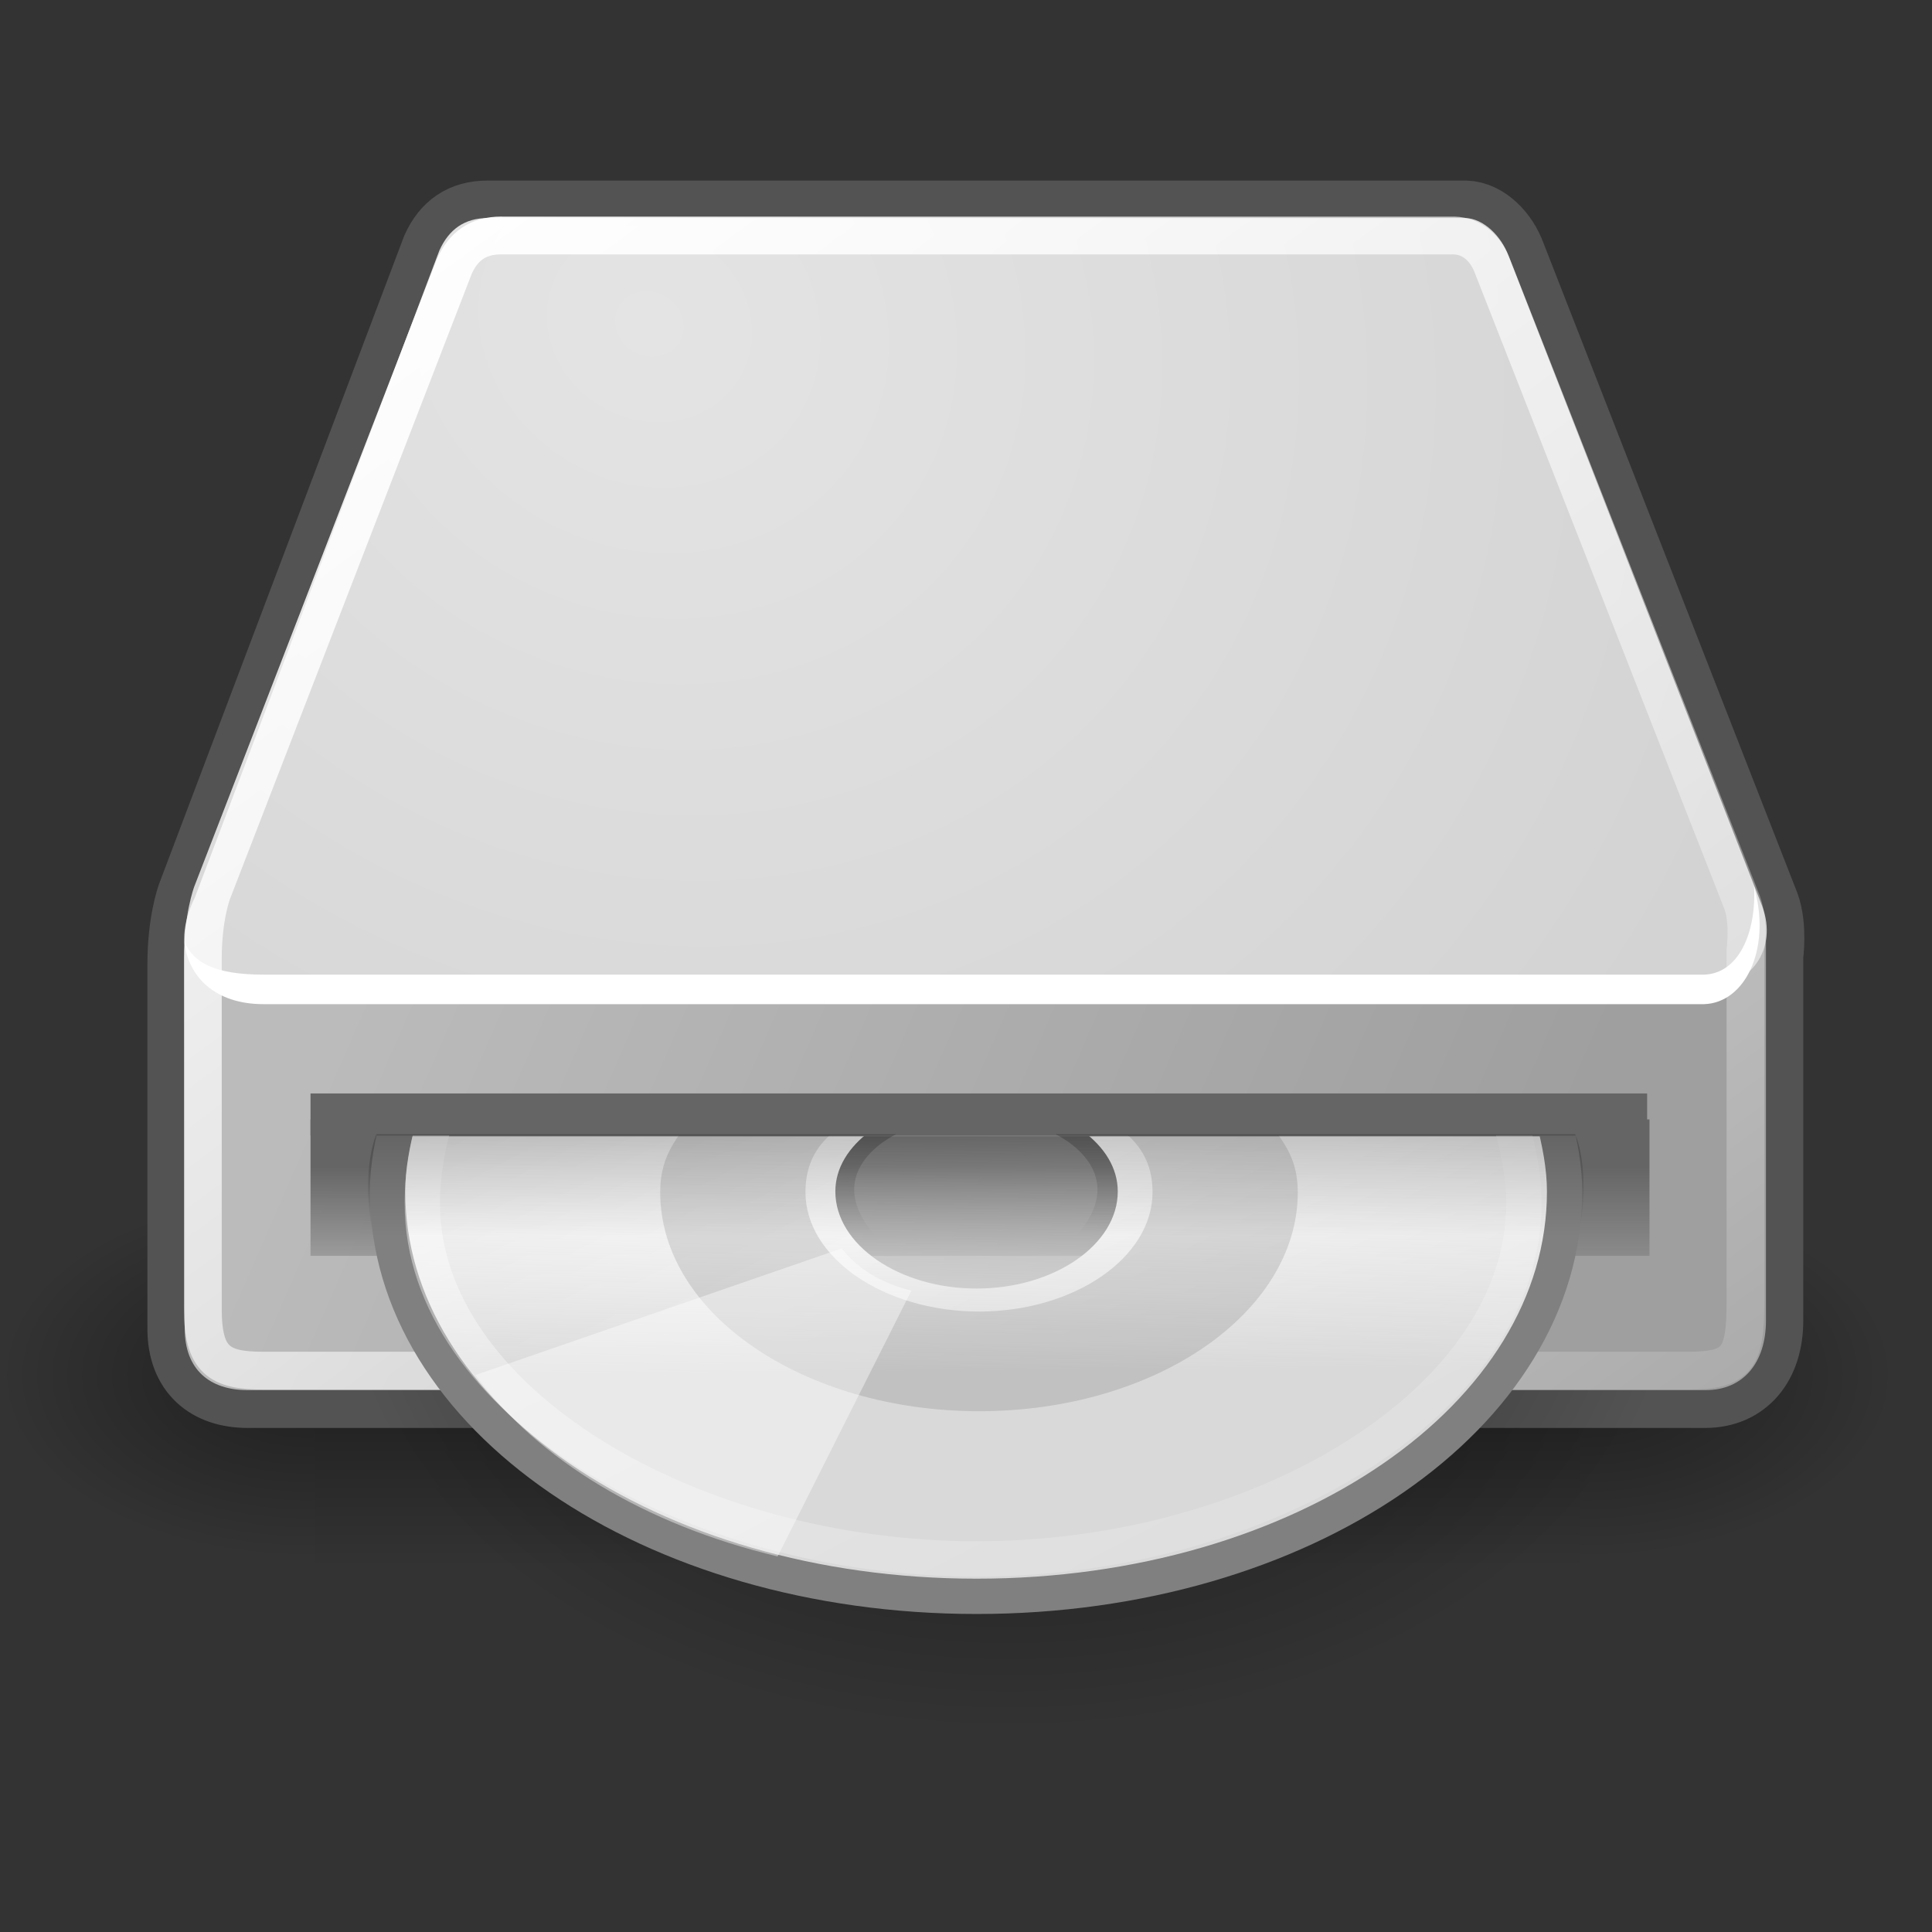 <?xml version="1.0" encoding="UTF-8" standalone="no"?>
<!-- Created with Inkscape (http://www.inkscape.org/) -->

<svg
   xmlns:dc="http://purl.org/dc/elements/1.1/"
   xmlns:cc="http://creativecommons.org/ns#"
   xmlns:rdf="http://www.w3.org/1999/02/22-rdf-syntax-ns#"
   xmlns:svg="http://www.w3.org/2000/svg"
   xmlns="http://www.w3.org/2000/svg"
   xmlns:xlink="http://www.w3.org/1999/xlink"
   xmlns:sodipodi="http://sodipodi.sourceforge.net/DTD/sodipodi-0.dtd"
   xmlns:inkscape="http://www.inkscape.org/namespaces/inkscape"
   width="64"
   height="64"
   id="svg4907"
   version="1.1"
   inkscape:version="0.91 r13725"
   viewBox="0 0 64 64"
   sodipodi:docname="cdrom.svg">
  <rect x="0" y="0" width="64" height="64" fill="#333333" stroke="none"/>
  <defs
     id="defs4909">
    <linearGradient
       id="linearGradient6715"
       x1="302.86"
       gradientUnits="userSpaceOnUse"
       y1="366.65"
       gradientTransform="matrix(2.774,0,0,1.97,-1892.179,-872.885)"
       x2="302.86"
       y2="609.51">
      <stop
         id="stop5050"
         stop-color="#000"
         stop-opacity="0"
         offset="0" />
      <stop
         id="stop5056"
         stop-color="#000"
         offset="0.5" />
      <stop
         id="stop5052"
         stop-color="#000"
         stop-opacity="0"
         offset="1" />
    </linearGradient>
    <radialGradient
       id="radialGradient6717"
       cx="605.71"
       xlink:href="#linearGradient5060"
       gradientUnits="userSpaceOnUse"
       cy="486.65"
       r="117.14"
       gradientTransform="matrix(2.774,0,0,1.97,-1891.633,-872.885)" />
    <linearGradient
       id="linearGradient5060">
      <stop
         id="stop5062"
         stop-color="#000"
         offset="0" />
      <stop
         id="stop5064"
         stop-color="#000"
         stop-opacity="0"
         offset="1" />
    </linearGradient>
    <radialGradient
       id="radialGradient6719"
       cx="605.71"
       xlink:href="#linearGradient5060"
       gradientUnits="userSpaceOnUse"
       cy="486.65"
       r="117.14"
       gradientTransform="matrix(-2.774,0,0,1.97,112.762,-872.885)" />
    <radialGradient
       id="radialGradient2171"
       cx="24.218"
       gradientUnits="userSpaceOnUse"
       cy="33.769"
       r="17.678"
       gradientTransform="matrix(1,0,0,0.695,0,10.3)">
      <stop
         id="stop2167"
         stop-color="#000"
         offset="0" />
      <stop
         id="stop2169"
         stop-color="#000"
         stop-opacity="0"
         offset="1" />
    </radialGradient>
    <linearGradient
       id="linearGradient4234"
       x1="7.605"
       gradientUnits="userSpaceOnUse"
       y1="28.481"
       gradientTransform="translate(0,-1.945)"
       x2="36.183"
       y2="40.944">
      <stop
         id="stop4230"
         stop-color="#BBB"
         offset="0" />
      <stop
         id="stop4232"
         stop-color="#9f9f9f"
         offset="1" />
    </linearGradient>
    <radialGradient
       id="radialGradient4250"
       cx="15.571"
       gradientUnits="userSpaceOnUse"
       cy="2.958"
       r="20.936"
       gradientTransform="matrix(1.286,0.782,-0.711,1.17,-2.354,-6.821)">
      <stop
         id="stop4246"
         stop-color="#e4e4e4"
         offset="0" />
      <stop
         id="stop4248"
         stop-color="#d3d3d3"
         offset="1" />
    </radialGradient>
    <linearGradient
       id="linearGradient4260"
       x1="12.378"
       gradientUnits="userSpaceOnUse"
       y1="4.433"
       gradientTransform="translate(0,-1.945)"
       x2="44.096"
       y2="47.621">
      <stop
         id="stop4256"
         stop-color="#FFF"
         offset="0" />
      <stop
         id="stop4258"
         stop-color="#FFF"
         stop-opacity="0"
         offset="1" />
    </linearGradient>
    <linearGradient
       id="linearGradient2321"
       x1="24.307"
       gradientUnits="userSpaceOnUse"
       y1="33.693"
       x2="24.307"
       y2="37.609">
      <stop
         id="stop2353"
         stop-color="#656565"
         offset="0" />
      <stop
         id="stop2355"
         stop-color="#656565"
         stop-opacity="0"
         offset="1" />
    </linearGradient>
    <linearGradient
       id="linearGradient2155"
       x1="14.997"
       gradientUnits="userSpaceOnUse"
       y1="11.188"
       gradientTransform="matrix(0.953,0,0,0.657,1.345,19.22)"
       x2="32.511"
       y2="34.307">
      <stop
         id="stop3034"
         stop-color="#ebebeb"
         offset="0" />
      <stop
         id="stop3036"
         stop-color="#FFF"
         offset="0.5" />
      <stop
         id="stop3038"
         stop-color="#ebebeb"
         offset="1" />
    </linearGradient>
    <linearGradient
       id="linearGradient2343"
       x1="26.333"
       gradientUnits="userSpaceOnUse"
       y1="34.172"
       gradientTransform="matrix(0.8,0,0,0.552,4.726,20.599)"
       x2="26.194"
       y2="21.988">
      <stop
         id="stop2347"
         stop-color="#d9d9d9"
         offset="0" />
      <stop
         id="stop2349"
         stop-color="#EEE"
         stop-opacity="0"
         offset="1" />
    </linearGradient>
    <linearGradient
       id="linearGradient2161"
       x1="10.502"
       gradientUnits="userSpaceOnUse"
       y1="3.61"
       gradientTransform="matrix(0.739,0,0,0.509,6.216,21.992)"
       x2="48.799"
       y2="54.698">
      <stop
         id="stop6038"
         stop-color="#FFF"
         offset="0" />
      <stop
         id="stop6040"
         stop-color="#FFF"
         stop-opacity="0"
         offset="1" />
    </linearGradient>
    <linearGradient
       id="linearGradient2341"
       x1="24.307"
       gradientUnits="userSpaceOnUse"
       y1="32.791"
       gradientTransform="matrix(1,0,0,0.799,0,6.605)"
       x2="24.307"
       y2="34.201">
      <stop
         id="stop2317"
         stop-color="#656565"
         offset="0" />
      <stop
         id="stop2319"
         stop-color="#656565"
         stop-opacity="0"
         offset="1" />
    </linearGradient>
    <linearGradient
       id="linearGradient2335"
       x1="23.375"
       xlink:href="#linearGradient5060"
       gradientUnits="userSpaceOnUse"
       y1="28.434"
       x2="23.375"
       y2="32.938" />
    <linearGradient
       inkscape:collect="always"
       xlink:href="#linearGradient5060"
       id="linearGradient5588"
       gradientUnits="userSpaceOnUse"
       x1="23.375"
       y1="28.434"
       x2="23.375"
       y2="32.938" />
  </defs>
  <sodipodi:namedview
     id="base"
     pagecolor="#ffffff"
     bordercolor="#666666"
     borderopacity="1.0"
     inkscape:pageopacity="0.0"
     inkscape:pageshadow="2"
     inkscape:zoom="5.5"
     inkscape:cx="-8.0909091"
     inkscape:cy="32"
     inkscape:current-layer="layer1"
     showgrid="true"
     inkscape:document-units="px"
     inkscape:grid-bbox="true"
     inkscape:window-width="1410"
     inkscape:window-height="855"
     inkscape:window-x="30"
     inkscape:window-y="0"
     inkscape:window-maximized="1" />
  <g
     id="layer1"
     inkscape:label="Layer 1"
     inkscape:groupmode="layer">
    <g
       id="layer2"
       transform="matrix(1.252,0,0,1.252,2.021,-0.301)">
      <g
         style="fill-rule:nonzero"
         id="g6707"
         transform="matrix(0.025,0,0,0.021,45.691,34.828)">
        <rect
           id="rect6709"
           style="color:#000000;opacity:0.402;fill:url(#linearGradient6715)"
           height="478.36"
           width="1339.6"
           y="-150.7"
           x="-1559.3" />
        <path
           inkscape:connector-curvature="0"
           id="path6711"
           style="color:#000000;opacity:0.402;fill:url(#radialGradient6717)"
           d="m -219.62,-150.68 0,478.33 c 142.87,0.9 345.4,-107.17 345.4,-239.2 0,-132.03 -159.44,-239.13 -345.4,-239.13 z" />
        <path
           inkscape:connector-curvature="0"
           id="path6713"
           style="color:#000000;opacity:0.402;fill:url(#radialGradient6719)"
           d="m -1559.3,-150.68 0,478.33 c -142.87,0.9 -345.4,-107.17 -345.4,-239.2 0,-132.03 159.44,-239.13 345.4,-239.13 z" />
      </g>
      <path
         inkscape:connector-curvature="0"
         id="path4196"
         style="fill:none;stroke:#535353;stroke-width:2;stroke-linecap:round;stroke-linejoin:round;stroke-miterlimit:4;stroke-dasharray:none"
         d="m 11.286,6.018 c -0.625,0 -1.031,0.29 -1.281,0.844 -10e-7,0 -6.469,17.104 -6.469,17.104 0,0 -0.25,0.672 -0.25,1.781 l 0,9.65 c 0,1.083 0.658,1.625 1.656,1.625 l 38.562,0 c 0.985,0 1.594,-0.718 1.594,-1.844 l 0,-9.65 c 0,0 0.106,-0.77 -0.094,-1.312 l -6.718,-17.198 c -0.185,-0.512 -0.637,-0.988 -1.125,-1 l -25.875,0 z"
         stroke-miterlimit="4" />
      <path
         inkscape:connector-curvature="0"
         id="path2163"
         style="color:#000000;opacity:0.566;fill:url(#radialGradient2171);fill-rule:evenodd"
         d="m 41.896,33.769 a 17.678,12.286 0 1 1 -35.355,0 17.678,12.286 0 1 1 35.355,0 z"
         transform="translate(0.884,1.260942e-6)" />
      <path
         style="fill:url(#linearGradient4234);fill-rule:evenodd"
         inkscape:connector-curvature="0"
         id="path4170"
         d="m 3.274,25.052 0.765,-0.692 37.61,0.062 3.462,0.317 0,10.439 c 0,1.126 -0.607,1.843 -1.592,1.843 l -38.583,0 c -0.998,0 -1.662,-0.542 -1.662,-1.625 l 0,-10.345 z" />
      <path
         style="fill:url(#radialGradient4250);fill-rule:evenodd"
         inkscape:connector-curvature="0"
         id="path3093"
         d="m 3.549,23.97 c -0.714,1.464 -6.156e-4,2.393 1.036,2.393 l 39,0 C 44.704,26.339 45.43,25.351 45.013,24.22 L 38.298,7.009 c -0.184,-0.512 -0.655,-0.988 -1.143,-1 l -25.857,0 c -0.625,0 -1.036,0.304 -1.286,0.857 0,0 -6.464,17.104 -6.464,17.104 z" />
      <path
         style="fill:#ffffff;fill-rule:evenodd"
         inkscape:connector-curvature="0"
         id="path4201"
         d="m 44.796,23.684 c 0.064,1.25 -0.414,2.316 -1.322,2.344 0,0 -38.119,-10e-7 -38.119,0 -1.289,0 -1.868,-0.325 -2.084,-0.868 0.092,0.944 0.826,1.649 2.084,1.649 -10e-8,-1e-6 38.119,0 38.119,0 1.076,-0.033 1.753,-1.424 1.352,-2.995 l -0.03,-0.13 z" />
      <path
         inkscape:connector-curvature="0"
         id="path4252"
         style="fill:none;stroke:url(#linearGradient4260);stroke-width:1;stroke-linecap:round;stroke-linejoin:round;stroke-miterlimit:4;stroke-dasharray:none"
         d="m 11.643,6.471 c -0.602,0 -0.993,0.279 -1.234,0.812 -10e-7,0 -6.415,16.591 -6.415,16.591 0,0 -0.241,0.647 -0.241,1.715 l 0,9.29 c 0,1.355 0.444,1.627 1.595,1.627 l 37.687,0 c 1.323,0 1.534,-0.316 1.534,-1.837 l 0,-9.29 c 0,0 0.102,-0.742 -0.09,-1.264 l -6.594,-16.805 c -0.178,-0.493 -0.551,-0.826 -1.021,-0.838 l -25.223,0 z"
         stroke-miterlimit="4" />
      <g
         id="g2142"
         transform="matrix(0.934,0,0,0.934,1.613,-0.368)">
        <rect
           id="rect2151"
           style="color:#000000;fill:url(#linearGradient2321);fill-rule:evenodd"
           height="3.865"
           width="37.931"
           y="32.363"
           x="5.341" />
        <path
           style="fill:url(#linearGradient2155);fill-rule:nonzero"
           inkscape:connector-curvature="0"
           id="path3040"
           d="m 7.992,31.81 c -0.275,0.831 -0.469,1.703 -0.469,2.594 -1e-6,6.37 7.448,11.469 16.687,11.469 9.24,0 16.656,-5.098 16.656,-11.469 0,-0.887 -0.165,-1.766 -0.438,-2.594 l -15.563,0 c 1.84,0.245 3.344,1.259 3.344,2.594 0,1.51 -1.809,2.75 -4,2.75 -2.191,0 -4,-1.24 -4,-2.75 1e-6,-1.334 1.504,-2.349 3.344,-2.594 l -15.562,0 z" />
        <path
           style="fill:url(#linearGradient2343);fill-rule:nonzero;stroke:#808080;stroke-miterlimit:4"
           inkscape:connector-curvature="0"
           id="path3049"
           d="m 7.836,32.342 c -0.173,0.666 -0.312,1.361 -0.312,2.062 0,6.37 7.448,11.469 16.687,11.469 9.24,0 16.656,-5.098 16.656,-11.469 0,-0.701 -0.14,-1.397 -0.312,-2.062 l -32.719,0 z"
           stroke-miterlimit="4" />
        <path
           style="opacity:0.11;fill-rule:nonzero"
           inkscape:connector-curvature="0"
           id="path3051"
           d="m 16.572,31.835 c -0.773,0.92 -1.325,1.459 -1.325,2.588 -10e-7,3.473 4.11,6.206 9.031,6.206 5.037,-10e-7 9.031,-2.814 9.031,-6.206 0,-1.145 -0.586,-1.673 -1.36,-2.588 l -5.377,0 c 1.678,0.543 2.622,1.237 2.622,2.588 1e-6,1.858 -2.222,3.382 -4.916,3.382 -2.694,0 -4.916,-1.524 -4.916,-3.382 0,-1.351 0.919,-2.045 2.599,-2.588 l -5.388,0 z" />
        <path
           style="fill:#ffffff;fill-opacity:0.418;fill-rule:nonzero"
           inkscape:connector-curvature="0"
           id="path4214"
           d="m 18.574,44.743 3.789,-7.531 c -0.877,-0.216 -1.549,-0.639 -1.972,-1.196 l -10.378,3.588 c 1.75,2.385 4.795,4.24 8.562,5.139 z" />
        <path
           style="opacity:0.546;fill:none;stroke:url(#linearGradient2161);stroke-miterlimit:4"
           inkscape:connector-curvature="0"
           id="path5264"
           d="m 8.912,32.268 c -0.249,0.74 -0.404,1.68 -0.404,2.473 0,5.591 7.594,10.072 15.703,10.072 8.109,-1e-6 15.502,-4.482 15.502,-10.072 -1e-6,-0.794 -0.184,-1.733 -0.433,-2.473 l -30.368,0 z"
           stroke-miterlimit="4" />
        <rect
           id="rect4963"
           style="color:#000000;fill:url(#linearGradient2341);fill-rule:evenodd"
           height="1.191"
           width="37.864"
           y="31.627"
           x="5.341" />
      </g>
      <path
         style="opacity:0.36;fill:url(#linearGradient5588);fill-rule:evenodd"
         inkscape:connector-curvature="0"
         id="path2325"
         d="m 26.312,30.25 13.75,0 c 0,0 0.541,1.121 -0.062,3.375 0,0 -13.312,-0.5 -13.312,-0.5 1.85,-1.85 -0.375,-2.875 -0.375,-2.875 z" />
      <path
         style="opacity:0.36;fill:url(#linearGradient2335);fill-rule:evenodd"
         inkscape:connector-curvature="0"
         id="path2327"
         d="m 22.098,30.25 -13.75,0 c 0,0 -0.541,1.121 0.062,3.375 0,0 13.312,-0.5 13.312,-0.5 -1.85,-1.85 0.375,-2.875 0.375,-2.875 z" />
    </g>
  </g>
</svg>
